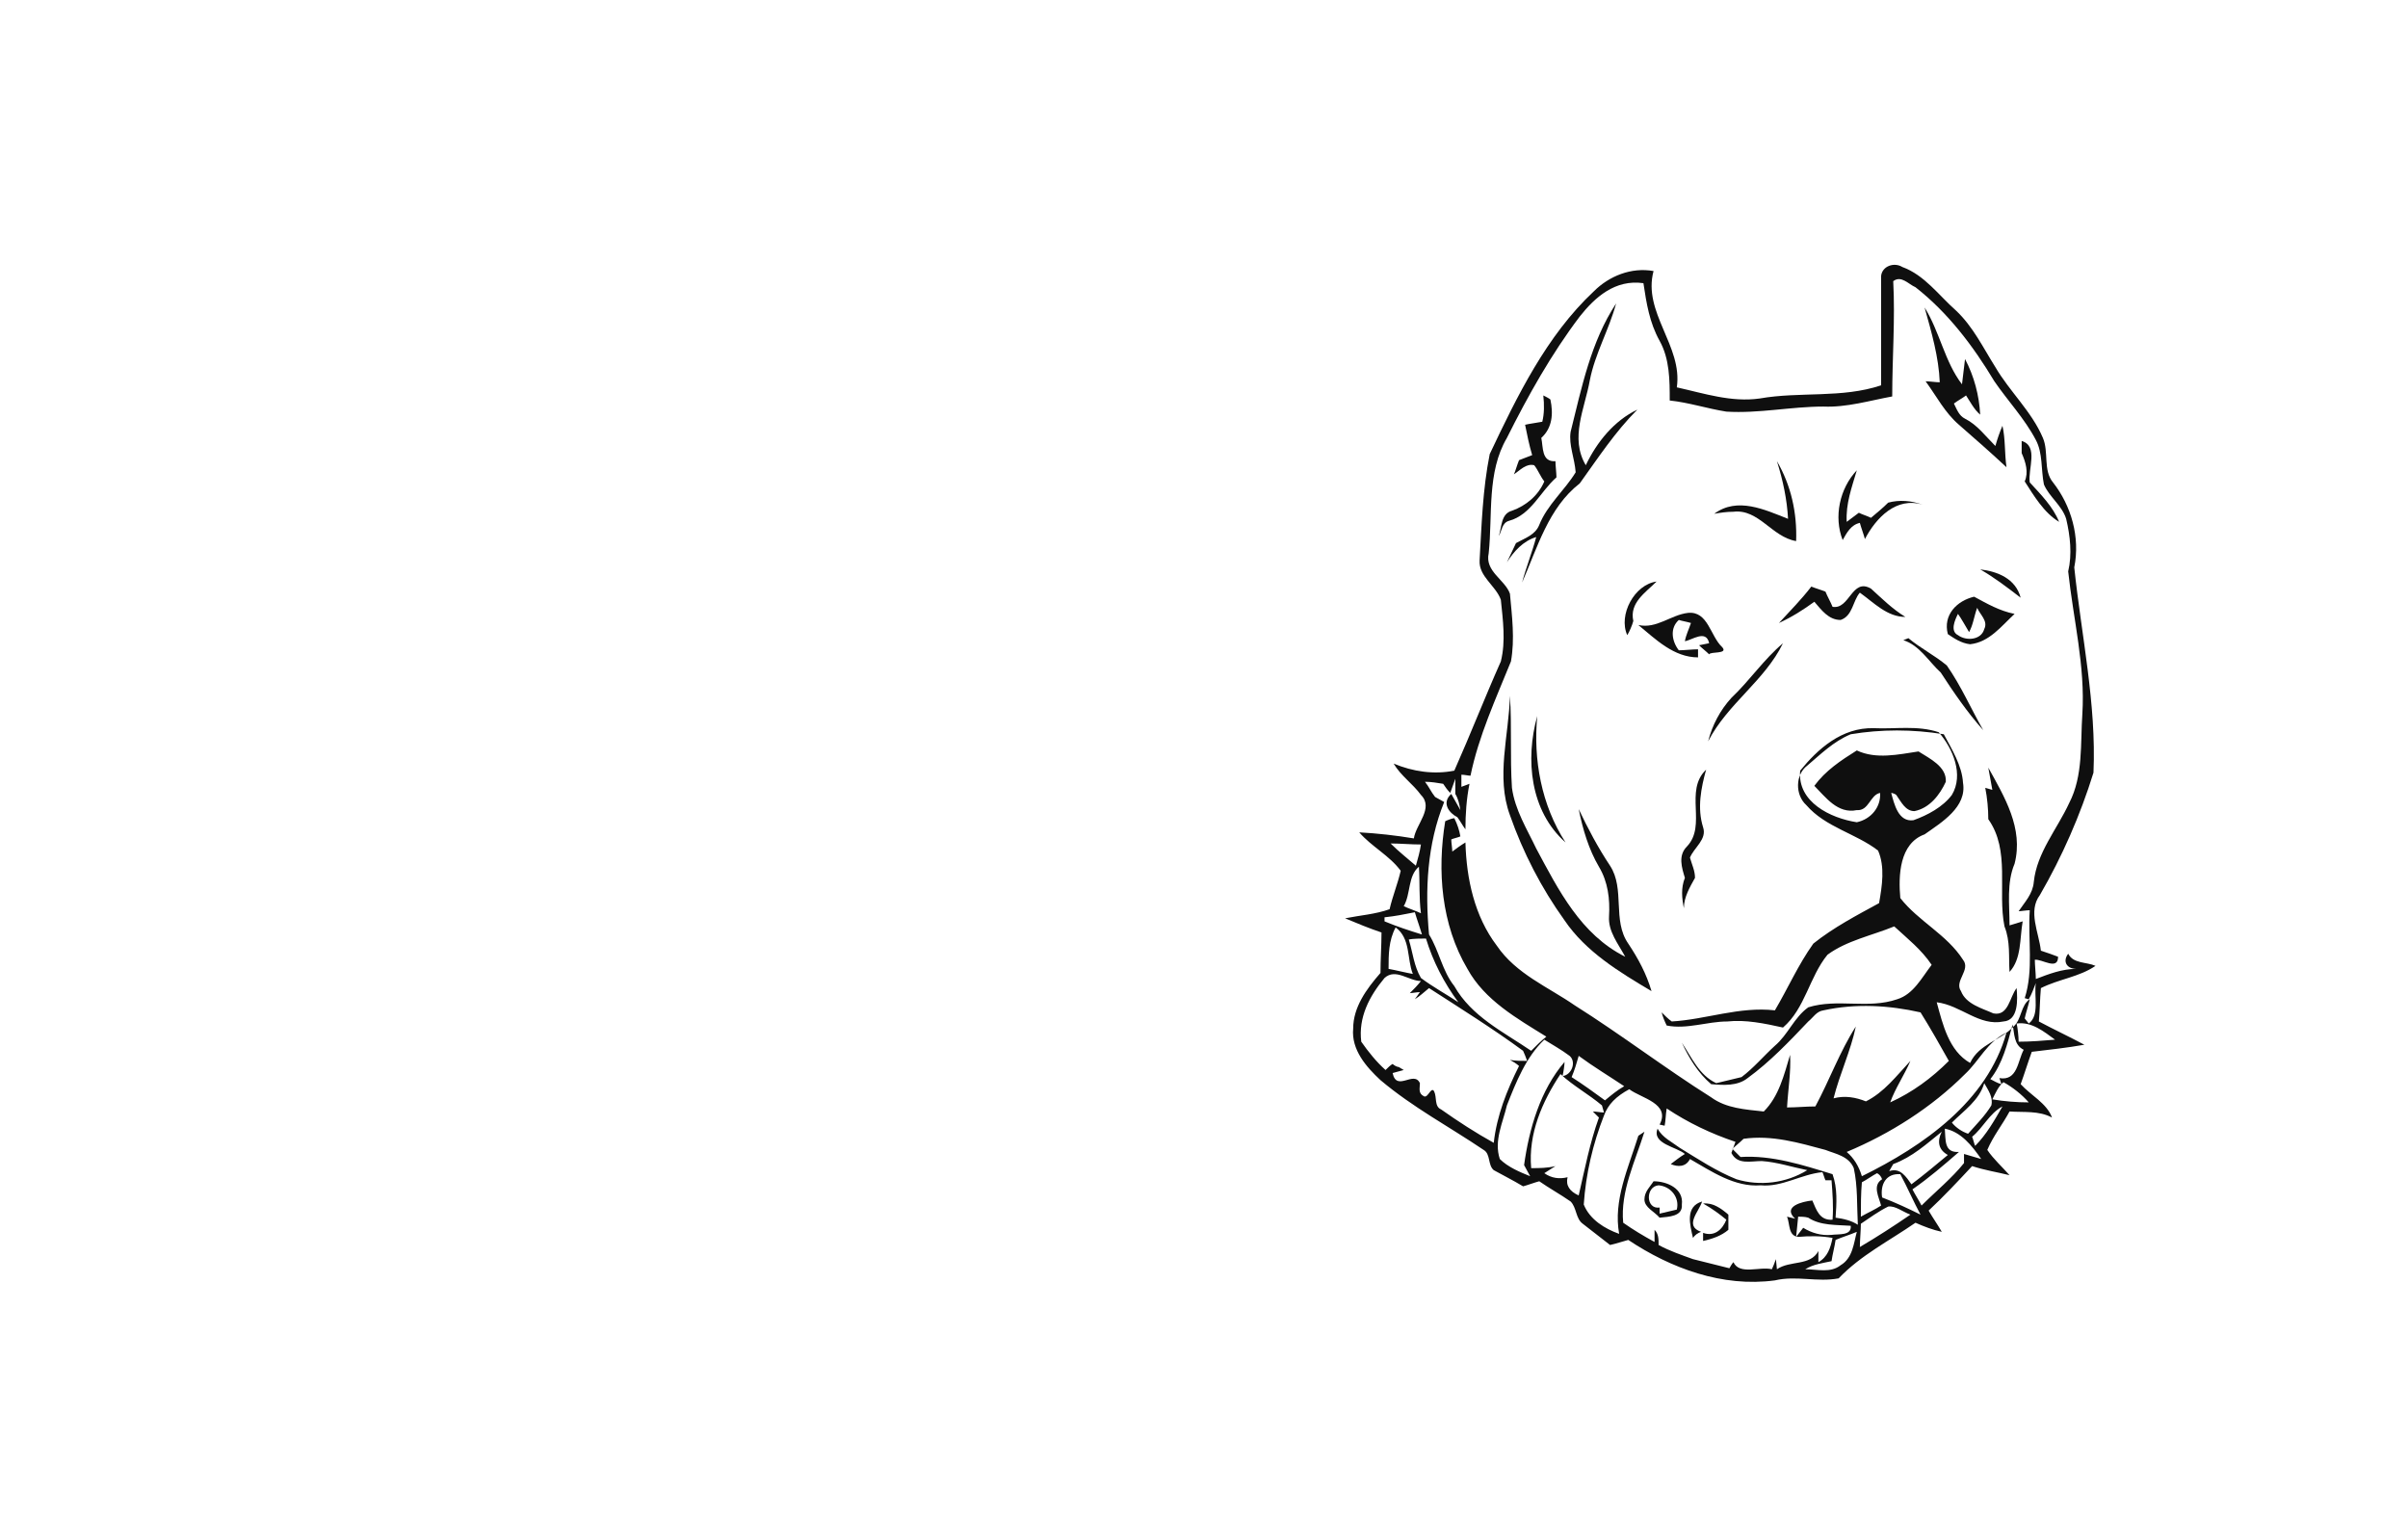 <?xml version="1.0" encoding="utf-8"?>
<!-- Generator: Adobe Illustrator 26.0.3, SVG Export Plug-In . SVG Version: 6.00 Build 0)  -->
<svg version="1.1" id="Слой_1" xmlns="http://www.w3.org/2000/svg" xmlns:xlink="http://www.w3.org/1999/xlink" x="0px" y="0px"
	 viewBox="0 0 238.1 150.2" style="enable-background:new 0 0 238.1 150.2;" xml:space="preserve">
<style type="text/css">
	.st0{fill:#0F0F0F;}
</style>
<g>
	<path class="st0" d="M186,27.3c0.1-1,1.3-1.4,2.1-0.9c2.2,0.8,3.6,2.8,5.3,4.3c1.7,1.6,2.7,3.7,3.9,5.6c1.4,2.4,3.6,4.4,4.7,7
		c0.6,1.4,0,3.2,1,4.4c1.8,2.3,2.7,5.4,2.1,8.4c0.7,6.7,2.2,13.5,1.9,20.3c-1.3,4.2-3.1,8.3-5.3,12.1c-1.2,1.6-0.1,3.7,0.1,5.5
		c0.6,0.2,1.2,0.4,1.7,0.6c0,1.4-1.6,0.2-2.3,0.3c0,0.5,0.1,1.4,0.1,1.9c1.3-0.5,2.6-1,4-1c-0.9,0-1.4-0.7-0.8-1.5
		c0.5,1,1.8,0.8,2.7,1.2c-1.6,1.1-3.6,1.3-5.4,2.2c-0.1,1.1-0.1,2.2-0.2,3.3c1.5,0.8,3,1.5,4.5,2.3c-1.7,0.3-3.5,0.5-5.2,0.7
		c-0.4,1.1-0.7,2.1-1.1,3.2c1,1.1,2.6,1.9,3.1,3.3c-1.3-0.7-2.8-0.5-4.2-0.6c-0.7,1.3-1.6,2.4-2.2,3.8c0.6,0.9,1.5,1.7,2.2,2.5
		c-1.2-0.3-2.5-0.5-3.7-0.9c-1.4,1.5-2.8,3-4.3,4.4c0.4,0.7,0.9,1.4,1.3,2.1c-0.9-0.2-1.7-0.5-2.6-0.9c-2.6,1.8-5.4,3.2-7.6,5.5
		c-2.1,0.4-4.2-0.3-6.3,0.2c-5.2,0.7-10.3-1.2-14.5-4c-0.4,0.1-1.3,0.4-1.8,0.5c-0.9-0.7-1.8-1.4-2.7-2.1c-0.7-0.5-0.6-1.6-1.2-2.2
		c-1-0.7-2.1-1.3-3.1-2c-0.4,0.1-1.2,0.4-1.6,0.5c-1-0.6-2-1.1-2.9-1.6c-0.6-0.5-0.3-1.6-1-2c-3.4-2.3-7-4.2-10.2-6.9
		c-1.4-1.3-2.9-3-2.7-5.1c0-2.1,1.3-3.9,2.7-5.5c0-1.3,0.1-2.7,0.1-4c-1.2-0.4-2.4-0.9-3.6-1.4c1.5-0.3,3-0.4,4.4-0.9
		c0.3-1.3,0.8-2.5,1.1-3.8c-1.1-1.5-2.9-2.4-4.1-3.8c1.8,0.1,3.6,0.3,5.4,0.6c0.2-1.4,2-3,0.7-4.3c-0.8-1.1-2-1.9-2.7-3.1
		c1.9,0.8,4,1.1,6,0.7c1.6-3.6,3-7.2,4.6-10.8c0.5-2,0.2-4.1,0-6.1c-0.5-1.4-2.2-2.3-2.1-3.9c0.2-3.5,0.3-7,1-10.5
		c2.7-5.7,5.6-11.7,10.3-16.1c1.5-1.5,3.7-2.4,5.9-2c-1.1,4.1,2.9,7.4,2.3,11.5c2.7,0.6,5.4,1.5,8.2,1.1c4-0.7,8.1,0,12-1.3
		C186,34.4,186,30.9,186,27.3z M156.2,31.3c-2.8,3.7-5.1,7.8-7.2,12c-2,3.4-1.4,7.6-1.8,11.4c-0.4,1.8,1.6,2.6,2.1,4
		c0.2,2.2,0.5,4.5,0.1,6.7c-1.5,3.7-3.2,7.4-4,11.3c-0.2,0-0.6-0.1-0.9-0.1c0,0.3,0,0.9,0,1.2l0.8-0.3c-0.3,1.5-0.4,3-0.4,4.5
		c-0.3-0.4-0.5-0.8-0.8-1.2c-0.8-0.4-1.6-1.4-0.6-2.3c0.3,0.5,0.6,1.1,0.9,1.6c-0.1-0.6-0.2-1.1-0.5-1.6c0-0.4,0-1.1,0-1.5l-0.5,1.4
		c-0.3-0.3-0.5-0.6-0.7-0.9c-0.6-0.1-1.2-0.2-1.8-0.2c0.4,0.5,0.6,1,1,1.5c0.2,0.1,0.7,0.4,0.9,0.5c-1.7,4.2-1.9,8.7-1.5,13.1
		c1,1.6,1.3,3.6,2.5,5.1c1.7,3,4.8,4.5,7.6,6.4c0.5-0.5,1-1,1.5-1.4c-2.9-1.8-6.1-3.6-7.8-6.7c-2.6-4.4-3-9.7-2.2-14.6
		c0.2-0.1,0.7-0.3,0.9-0.3c0.3,0.6,0.5,1.2,0.6,1.8c-0.2,0.1-0.7,0.2-0.9,0.3c0,0.3,0.1,0.9,0.1,1.2c0.4-0.3,0.8-0.6,1.3-0.9
		c0.1,3.6,0.9,7.3,3.1,10.2c1.9,2.8,5.1,4.1,7.7,5.9c4.6,2.9,8.9,6.2,13.5,9.1c1.5,1.1,3.4,1.2,5.2,1.4c1.5-1.5,2-3.6,2.6-5.6
		c0.1,1.7-0.2,3.4-0.3,5.2c0.9,0,1.9-0.1,2.8-0.1c1.4-2.6,2.4-5.4,4-7.9c-0.5,2.4-1.6,4.7-2.2,7.1c1.1-0.3,2.2-0.1,3.2,0.3
		c1.8-0.9,3-2.5,4.4-4c-0.6,1.4-1.5,2.7-2,4.1c2.2-1,4.1-2.4,5.8-4.1c-0.9-1.6-1.8-3.2-2.8-4.8c-3.1-0.7-6.4-0.9-9.6-0.2
		c-0.7,0.1-1,0.7-1.5,1.1c-1.9,2-3.8,4-6,5.6c-1,0.8-2.4,0.7-3.6,0.6c-1.3-1.1-2.2-2.6-2.9-4.1c1,1.5,1.7,3.2,3.4,4
		c0.8-0.2,1.7-0.4,2.5-0.6c1.2-0.9,2.2-2.1,3.3-3.1c1.3-1.1,1.9-2.8,3.3-3.8c2.9-0.9,5.9,0.2,8.8-0.8c1.6-0.5,2.4-2.1,3.4-3.4
		c-1-1.5-2.4-2.6-3.7-3.8c-2.2,0.9-4.7,1.4-6.6,2.8c-1.8,2.2-2.2,5.3-4.4,7.2c-1.8-0.4-3.7-0.8-5.5-0.6c-2,0-4,0.8-6,0.4
		c-0.2-0.4-0.4-0.9-0.5-1.3c0.2,0.2,0.7,0.7,1,0.9c3.4-0.2,6.7-1.5,10.2-1.1c1.3-2.2,2.3-4.5,3.8-6.6c2-1.6,4.3-2.8,6.5-4
		c0.3-1.7,0.6-3.6-0.1-5.2c-2.2-1.7-5.2-2.3-7.1-4.5c-1.1-1-1.1-3,0.1-3.9c1.3-1.1,2.6-2.4,4.3-3.1c3-0.5,6.1-0.5,9.2,0
		c0.8,1.5,1.8,3.1,1.9,4.8c0.4,2.4-2.1,3.9-3.8,5.1c-2.5,0.9-2.6,4.1-2.4,6.3c1.8,2.3,4.6,3.6,6.2,6.1c0.8,1-0.9,2.1-0.2,3.1
		c0.5,1.3,2.1,1.7,3.2,2.2c1.5,0.3,1.6-1.6,2.3-2.5c0.1,1.1,0.2,3.2-1.3,3.3c-2.4,0.5-4.2-1.6-6.6-1.9c0.6,2.2,1.2,4.8,3.3,6
		c0.9-1.9,3-2.2,4.3-3.6c0.8-0.7,0.7-2.1,1.6-2.7c-0.1,0.5-0.4,1.4-0.5,1.9l0.4,0.5c1.1-0.8,0.5-2.7,0.7-4c-0.2,0.5-0.4,1.1-0.7,1.6
		c-0.1,0-0.3-0.1-0.4-0.1c0.9-2.8,0.3-5.8,0.5-8.7c-0.3,0-0.9,0.1-1.1,0.1c0.6-0.9,1.4-1.7,1.5-2.9c0.3-2.9,2.3-5.2,3.5-7.8
		c1.4-2.7,1.1-5.9,1.3-8.8c0.3-4.7-0.9-9.4-1.4-14.1c0.4-1.7,0.2-3.5-0.2-5.2c-0.4-1.3-1.7-2.2-2.2-3.4c-0.3-1.5-0.1-3.1-0.8-4.4
		c-1.1-2.1-2.8-3.9-4.1-5.8c-2.1-3.5-4.6-6.8-7.8-9.3c-0.7-0.3-1.4-1.2-2.2-0.6c0.2,3.8-0.1,7.6-0.1,11.4c-2.2,0.4-4.5,1.1-6.8,1
		c-3.2,0-6.4,0.7-9.6,0.5c-1.9-0.3-3.7-0.9-5.6-1.1c0-2,0-4.1-1-5.9c-1-1.8-1.3-3.7-1.6-5.7C159.7,27.6,157.7,29.4,156.2,31.3z
		 M178,76.2c-0.3,3.1,3,4.7,5.6,5.1c1.4-0.3,2.4-1.5,2.3-2.9c-1,0.2-1.1,1.8-2.3,1.7c-1.9,0.4-3.1-1.3-4.2-2.4
		c1.1-1.5,2.6-2.5,4.2-3.5c1.9,0.9,4.1,0.4,6.1,0.1c1.1,0.7,2.8,1.5,2.7,3c-0.6,1.3-1.6,2.6-3.1,2.9c-0.9,0-1.3-0.9-1.8-1.6
		c-0.1-0.1-0.4-0.2-0.5-0.2c0.3,1.1,0.7,2.9,2.2,2.7c1.4-0.5,2.9-1.3,3.8-2.5c1.2-2,0.1-4.6-1.3-6.2c-2.1-0.7-4.3-0.3-6.4-0.4
		C182.1,71.9,179.7,74.1,178,76.2z M137.5,83.4c0.8,0.8,1.7,1.5,2.5,2.2c0.2-0.7,0.4-1.4,0.5-2.1C139.5,83.5,138.5,83.4,137.5,83.4z
		 M138.8,89.6c0.4,0.2,1.3,0.5,1.7,0.7c-0.2-1.5-0.1-3.1-0.2-4.6C139.2,86.6,139.5,88.4,138.8,89.6z M138.3,89.3 M136.9,90.7l0,0.4
		c1.2,0.5,2.4,0.9,3.7,1.3c-0.2-0.7-0.5-1.5-0.7-2.2C138.9,90.4,137.9,90.6,136.9,90.7z M137.3,95.8c0.6,0.1,1.8,0.4,2.4,0.5
		c-0.6-1.5-0.2-3.5-1.7-4.6C137.3,93,137.3,94.4,137.3,95.8z M139.3,92.9c0.4,1.3,0.5,2.6,1.2,3.8c1.2,0.9,2.5,1.6,3.7,2.4
		c-1.4-1.9-2.5-4-3.2-6.3C140.6,92.8,139.7,92.8,139.3,92.9z M136.9,96.7c-1.5,1.8-2.6,3.9-2.3,6.3c0.7,1,1.5,2,2.4,2.8
		c0.2-0.2,0.5-0.5,0.7-0.6c0.1,0.1,0.4,0.3,0.6,0.3l0.5,0.3c-0.3,0.1-0.8,0.2-1.1,0.3c0.4,1.9,2.1-0.3,2.7,1c0,0.5-0.2,1,0.4,1.3
		c0.4,0.2,0.7-1,1-0.5c0.3,0.6,0,1.5,0.7,1.8c1.7,1.2,3.4,2.3,5.2,3.3c0.3-2.7,1.3-5.2,2.5-7.6c-0.2-0.2-0.7-0.5-0.9-0.6
		c0.6,0.1,1.1,0.1,1.7,0.1c-0.1-0.3-0.3-0.8-0.4-1c-3-2.2-6.2-4.2-9.3-6.2c-0.5,0.4-0.9,0.8-1.4,1.1l0.5-0.7c-0.3,0-0.8,0.1-1,0.1
		c0.4-0.4,0.8-0.8,1.1-1.2C139.3,97,138,95.7,136.9,96.7z M199.4,101.2c0.1,0.4,0.2,1.3,0.2,1.8c1.2,0,2.4-0.1,3.6-0.2
		C202.1,102,200.9,101,199.4,101.2z M196.8,106.7c0.4,0.2,0.7,0.4,1.1,0.5l-0.2-0.6c1.8,0.3,1.8-1.7,2.4-2.8c-1-0.5-0.9-1.6-1.1-2.5
		C198.5,103.2,198,105.2,196.8,106.7z M194.3,106.2c-3.3,3.3-7.4,5.9-11.7,7.7c0.7,0.6,1.2,1.4,1.5,2.4c6.1-3,12.4-7.4,14.3-14.2
		C196.5,103,195.7,104.9,194.3,106.2z M149,109.3c-0.4,1.7-1.3,3.5-0.7,5.3c0.8,0.8,2,1.3,3,1.7l-0.6-1.1c0.5-3.6,1.6-7.4,4-10.2
		c0,0.3-0.1,1-0.2,1.4c0.9-0.1,1.4-1.4,0.7-2c-0.8-0.6-1.7-1.1-2.5-1.6C150.9,104.5,149.9,107,149,109.3z M156.1,104.4
		c-0.2,0.7-0.4,1.4-0.7,2.1c1.1,0.7,2.2,1.5,3.3,2.3c0.6-0.5,1.2-1,1.9-1.4C159.1,106.4,157.6,105.5,156.1,104.4z M151.4,115.5
		c0.8,0,1.6,0,2.4-0.2c-0.3,0.2-0.8,0.5-1.1,0.7c0.7,0.5,1.5,0.6,2.3,0.4c-0.2,0.8,0.2,1.4,1.1,1.8c0.6-2.6,1.1-5.2,2-7.7
		c-0.2-0.2-0.5-0.5-0.6-0.6c0.3,0,0.8,0.1,1.1,0.1l-0.2-0.7c-1.3-1.1-2.8-1.9-4.1-3.1C152.5,108.9,151.1,112.1,151.4,115.5z
		 M198.1,107c-0.5,0.4-0.8,1.1-1.1,1.7c1.2,0.2,2.4,0.3,3.6,0.3C199.9,108.2,199,107.5,198.1,107z M196.2,107.1
		c-0.5,1.7-2,2.7-3.2,3.9c0.4,0.5,1,0.9,1.6,1.1c0.8-0.9,1.7-1.8,2.3-2.8C197.1,108.5,196.6,107.8,196.2,107.1z M158.6,110.3
		c-1.1,2.8-1.8,5.8-2,8.8c0.6,1.5,2.1,2.4,3.5,2.9c-0.6-3.3,0.9-6.5,1.9-9.7l0.6-0.4c-0.9,2.9-2.4,5.9-2.1,9c1,0.7,2,1.3,3.1,1.9
		c0-0.3,0-0.9,0-1.2c0.4,0.4,0.4,0.9,0.4,1.5c1.1,0.6,2.3,1,3.4,1.4c1.2,0.3,2.4,0.6,3.6,0.9c0.1-0.2,0.3-0.5,0.4-0.6
		c0.6,1.3,2.6,0.4,3.8,0.7c0.1-0.2,0.3-0.7,0.4-1l0.1,1c1.3-0.9,3.3-0.3,4.1-1.8c0,0.3,0,0.8,0,1.1c0.9-0.5,1.2-1.4,1.4-2.4
		c-1.1-0.2-2.3-0.2-3.4-0.1c-1-0.1-0.8-1.3-1.1-2l0.8,0.2c-1.3-1.2,0.7-1.7,1.7-1.8c0.4,0.9,0.7,2,2,1.9c0.1-1.3,0-2.6-0.1-3.9
		c-0.2,0-0.5,0-0.6,0c-0.1-0.2-0.2-0.6-0.3-0.8c-2.1,0.2-4,1.5-6.1,1.3c-2.6,0.2-4.9-1.4-7-2.6c-0.4,0.8-1.2,0.8-1.9,0.5
		c0.4-0.3,0.9-0.7,1.4-1c-0.8-0.7-3.3-1-2.7-2.5c0.5,0.9,1.4,1.3,2.2,1.9c1.8,1.1,3.6,2.3,5.6,3.1c2.3,0.7,4.9,0.4,7-0.9
		c-1.5-0.3-3-0.8-4.5-0.9c-1.1,0-2.4,0.4-3-0.8c0.1-0.3,0.3-0.8,0.4-1.1c-2.4-0.8-4.7-1.9-6.8-3.3c-0.1,0.6-0.1,1.2-0.2,1.7
		c-0.1,0-0.4-0.1-0.5-0.1c1.1-2.1-1.8-2.6-3-3.5C159.8,108.4,159,109.2,158.6,110.3z M195,112.4c0.1,0.2,0.2,0.7,0.3,0.9
		c1.1-1.1,1.9-2.5,2.7-3.9C196.7,110.1,196.1,111.5,195,112.4z M192.3,111.6c0.1,1.1-0.1,2.4,1.4,2.3c-1.5,1.3-3,2.6-4.6,3.7
		c0.2,0.4,0.7,1.2,0.9,1.6c1.4-1.4,3-2.7,4.2-4.2c0-0.2,0-0.7,0-0.9c0.4,0.1,1.3,0.4,1.7,0.5C195,113.3,193.9,111.9,192.3,111.6z
		 M171.3,113.6c0.2,0.2,0.6,0.6,0.8,0.8c3.1-0.2,6.2,0.8,9.1,1.7c0.5,1.4,0.4,2.9,0.3,4.3c0.8,0.1,1.6,0.3,2.2,0.7
		c-0.1-1.9,0-3.8-0.4-5.6c-0.5-1.2-1.8-1.4-2.8-1.8c-2.6-0.7-5.3-1.5-8.1-1.1C172,113,171.6,113.3,171.3,113.6z M187.2,115.1
		c-0.1,0.2-0.3,0.5-0.4,0.7c1.1-0.4,1.7,0.6,2.2,1.3c1.2-0.9,2.4-1.9,3.6-2.9c-0.9-0.5-1.1-1.3-0.6-2.3
		C190.5,113.1,189.1,114.4,187.2,115.1z M185.6,116c-0.4,0.2-1.1,0.7-1.5,0.9c-0.1,1.1-0.1,2.3-0.1,3.4c0.7-0.4,1.4-0.7,2-1.1
		c-0.2-0.8-0.9-2,0.1-2.6C186,116.3,185.8,116.1,185.6,116z M186.1,118.4c1.3,0.5,2.6,1.1,3.8,1.7c-0.7-1.3-1.3-2.7-2-4
		C186.5,116,185.9,117.1,186.1,118.4z M186.7,119.3c-1,0.5-1.8,1.1-2.7,1.7c0,0.6-0.1,1.7-0.1,2.3c1.7-1,3.4-2.1,5-3.2
		C188.1,119.8,187.4,119.2,186.7,119.3z M177.8,120.3l-0.2,2l0.7-0.9c0.8,0.5,1.8,0.8,2.8,0.7c0.7-0.1,2,0.1,1.9-0.9
		c-1.4-0.1-3,0-4.2-0.8C178.5,120.3,178,120.3,177.8,120.3z M181.5,122.6c-0.1,0.7-0.3,1.4-0.4,2.1c-0.9,0.2-1.8,0.3-2.6,0.8
		c1.2,0,2.5,0.4,3.5-0.4c1.2-0.7,1.3-2.2,1.6-3.3C182.9,122.1,182.2,122.3,181.5,122.6z"/>
</g>
<path class="st0" d="M155.3,42.7c1.1-4.4,2-8.9,4.5-12.7c-0.7,2.6-2.1,5-2.6,7.6c-0.5,2.8-2,5.7-0.4,8.4c1.1-2.3,2.8-4.4,5.1-5.5
	c-2.2,2.2-3.9,4.8-5.7,7.3c-3.1,2.4-4.2,6.4-5.7,9.8c0.4-1.5,1-3,1.4-4.5c-1.3,0.4-2.2,1.4-2.9,2.5c0.3-0.6,0.6-1.3,0.9-1.9
	c0.9-0.5,1.9-0.8,2.3-1.8c0.8-2,2.5-3.4,3.6-5.2C155.7,45.3,155.1,44,155.3,42.7z"/>
<path class="st0" d="M191.8,37.8c-0.1-2.5-0.8-4.9-1.5-7.4c1.5,2.4,2,5.4,3.7,7.6c0.1-0.8,0.2-1.7,0.3-2.5c0.9,1.7,1.4,3.6,1.5,5.5
	c-0.6-0.5-1-1.3-1.4-1.9c-0.4,0.3-0.8,0.5-1.2,0.8c0.3,0.6,0.5,1.2,1.1,1.5c1.2,0.6,2,1.7,3,2.7c0.2-0.7,0.4-1.3,0.7-2
	c0.3,1.3,0.2,2.7,0.4,4.1c-1.5-1.4-3.1-2.8-4.7-4.2c-1.4-1.2-2.2-2.8-3.3-4.3C190.8,37.7,191.4,37.8,191.8,37.8z"/>
<path class="st0" d="M152.6,39.1c0.2,0.1,0.6,0.3,0.7,0.4c0.3,1.4,0.2,2.8-0.9,3.8c0.2,0.9,0,2.4,1.4,2.3c0,0.4,0.1,1.2,0.1,1.6
	c-1.6,1.4-2.5,3.7-4.7,4.3c-0.7,0.2-0.7,1-1,1.5c0.3-0.9,0.2-2.2,1.3-2.5c1.4-0.5,2.6-1.5,3.2-2.9c-0.4-0.5-0.6-1.1-1-1.6
	c-0.8-0.2-1.4,0.5-2,0.9c0.2-0.5,0.3-0.9,0.5-1.4c0.3-0.1,1-0.4,1.3-0.5c-0.3-1-0.5-2-0.7-3c0.4-0.1,1.2-0.2,1.7-0.3
	C152.7,40.9,152.7,40,152.6,39.1z"/>
<path class="st0" d="M199.9,43.6c1.7,0.5,0.6,2.8,0.8,4.1c1.1,1.2,2.3,2.4,2.9,3.9c-1.5-0.9-2.5-2.6-3.4-4c0.4-0.9,0.1-1.9-0.3-2.8
	C199.9,44.5,199.9,43.9,199.9,43.6z"/>
<path class="st0" d="M175.7,45.6c1.4,2.4,2,5.1,1.9,7.9c-2.4-0.4-3.7-3.2-6.2-2.9c-0.7,0-1.3,0.1-1.9,0.2c2.3-1.7,5-0.4,7.3,0.5
	C176.7,49.4,176.3,47.5,175.7,45.6z"/>
<path class="st0" d="M182.2,53.4c-0.9-2.3-0.3-5.1,1.4-6.9c-0.5,1.7-1.1,3.3-1,5.1c0.4-0.3,0.8-0.6,1.2-0.9c0.4,0.2,0.8,0.3,1.2,0.5
	c0.6-0.5,1.2-1,1.7-1.5c1.1-0.3,2.3-0.2,3.4,0.2c-2.6-0.8-4.6,1.3-5.7,3.4c-0.1-0.4-0.4-1.2-0.5-1.6C183,51.9,182.6,52.7,182.2,53.4
	z"/>
<path class="st0" d="M195.8,56.3c1.7,0.2,3.5,0.9,4,2.8C198.5,58.1,197.2,57.1,195.8,56.3z"/>
<path class="st0" d="M160.9,62.8c-0.9-2,0.7-5,2.9-5.3c-1.1,1.1-2.7,2.1-2.3,3.9C161.4,61.8,161.1,62.5,160.9,62.8z"/>
<path class="st0" d="M175.9,61.6c1.1-1.2,2.2-2.3,3.2-3.6c0.5,0.2,0.9,0.3,1.4,0.5c0.2,0.5,0.5,1,0.7,1.5c1.7,0.3,1.9-2.9,3.8-1.8
	c1.1,1,2.1,2,3.4,2.8c-1.8,0-3.1-1.4-4.5-2.4c-0.7,0.8-0.7,2.3-1.9,2.7c-1.2,0-1.9-1-2.6-1.8C178.3,60.3,177.2,61,175.9,61.6z"/>
<g>
	<path class="st0" d="M192.6,62.7c-0.5-1.9,0.9-3.3,2.6-3.7c1.3,0.7,2.5,1.4,4,1.7c-1.3,1.2-2.5,2.8-4.4,3
		C193.9,63.6,193.2,63.1,192.6,62.7z M194.7,62.5c-0.3-0.5-0.8-1.4-1.1-1.8c-0.3,0.6-0.8,1.7,0,2.1c0.8,0.6,2.3,0.5,2.6-0.6
		c0.4-0.8-0.4-1.4-0.7-2.1C195.2,60.9,195.1,61.8,194.7,62.5z"/>
</g>
<path class="st0" d="M162,61.8c1.8,0.4,3.2-1,4.9-1.2c2-0.2,2.2,2.3,3.4,3.4c0.6,0.7-1.2,0.4-1.3,0.7c-0.3-0.3-0.7-0.6-1-0.9l1-0.2
	c-0.3-1.4-1.7-0.3-2.4-0.2c0.1-0.6,0.4-1.2,0.6-1.8c-0.3-0.1-0.9-0.2-1.2-0.3c-0.9,0.8-0.7,2.1,0,3c0.5,0,1.4-0.1,1.9-0.1
	c0,0.2,0,0.6,0,0.8C165.5,65,163.7,63.2,162,61.8z"/>
<path class="st0" d="M188.2,63.3c0.2-0.1,0.3-0.1,0.5-0.2c1.2,1,2.6,1.7,3.8,2.7c1.4,2,2.4,4.3,3.6,6.4c-1.6-1.8-2.9-3.7-4.2-5.7
	C190.7,65.4,189.8,63.8,188.2,63.3z"/>
<path class="st0" d="M171.2,69c1.8-1.7,3.2-3.8,5.1-5.4c-1.8,3.7-5.5,6-7.4,9.7C169.3,71.7,170.1,70.2,171.2,69z"/>
<path class="st0" d="M149.3,68.8c0.2,3,0,6,0.2,9.1c0.3,2.2,1.5,4.1,2.4,6c2.2,4.1,4.4,8.5,8.8,10.7c-0.7-1.3-1.7-2.5-1.6-4
	c0.1-1.7-0.1-3.4-1-4.9c-1-1.7-1.6-3.7-2-5.7c0.9,1.9,1.9,3.8,3.1,5.6c1.5,2.3,0.2,5.4,1.8,7.7c1,1.5,1.8,3,2.3,4.7
	c-3.2-1.9-6.5-3.9-8.6-7c-2.3-3.2-4.1-6.7-5.4-10.4C147.9,76.8,149.2,72.7,149.3,68.8z"/>
<path class="st0" d="M154.8,83.3c-3.5-3.1-4-8.2-2.8-12.5C151.6,75.1,152.4,79.6,154.8,83.3z"/>
<path class="st0" d="M166.8,83.7c2-2.1-0.3-5.5,1.9-7.6c-0.5,1.8-0.9,3.8-0.3,5.7c0.4,1.2-0.9,2-1.3,3c0.2,0.7,0.5,1.3,0.5,2
	c-0.5,0.9-1.1,1.9-1.1,3c-0.2-1-0.3-2,0.1-3C166.3,85.8,165.9,84.6,166.8,83.7z"/>
<path class="st0" d="M196.6,75.9c1.6,2.9,3.5,6,2.6,9.5c-0.8,1.9-0.5,4-0.5,6.1c0.3-0.1,1-0.3,1.3-0.4c-0.3,1.7-0.1,3.7-1.3,5
	c-0.1-1.5,0.1-3-0.5-4.5c-0.7-3.5,0.6-7.5-1.6-10.6c0-1-0.1-2.1-0.3-3.1l0.7,0.2L196.6,75.9z"/>
<path class="st0" d="M162.5,111.3"/>
<g>
	<path class="st0" d="M163.5,116.8c1.3,0,3,0.7,2.8,2.3c0.1,1.2-1.3,1.2-2.2,1.3c-0.5-0.6-1.5-1-1.5-1.8
		C162.6,117.8,163.2,117.3,163.5,116.8z M164,117.2c-1.3,0.1-1.3,2.4,0.1,2.2l0,0.6c0.4-0.1,1.3-0.3,1.7-0.4
		C166.1,118.4,165.2,117.3,164,117.2z"/>
</g>
<path class="st0" d="M167.4,122.4c-0.3-1.3-0.8-3.1,0.9-3.6c-0.3,1-1.8,2.4-0.1,3C167.9,121.9,167.6,122.1,167.4,122.4z"/>
<path class="st0" d="M168.4,119c1-0.1,1.8,0.5,2.5,1.1c0,0.4,0,1.2,0,1.5c-0.7,0.6-1.6,0.9-2.5,1.1c0-0.2,0-0.6,0-0.8
	c1.1,0.4,1.9-0.3,2.3-1.3C170.1,120.1,169.3,119.5,168.4,119z"/>
</svg>
